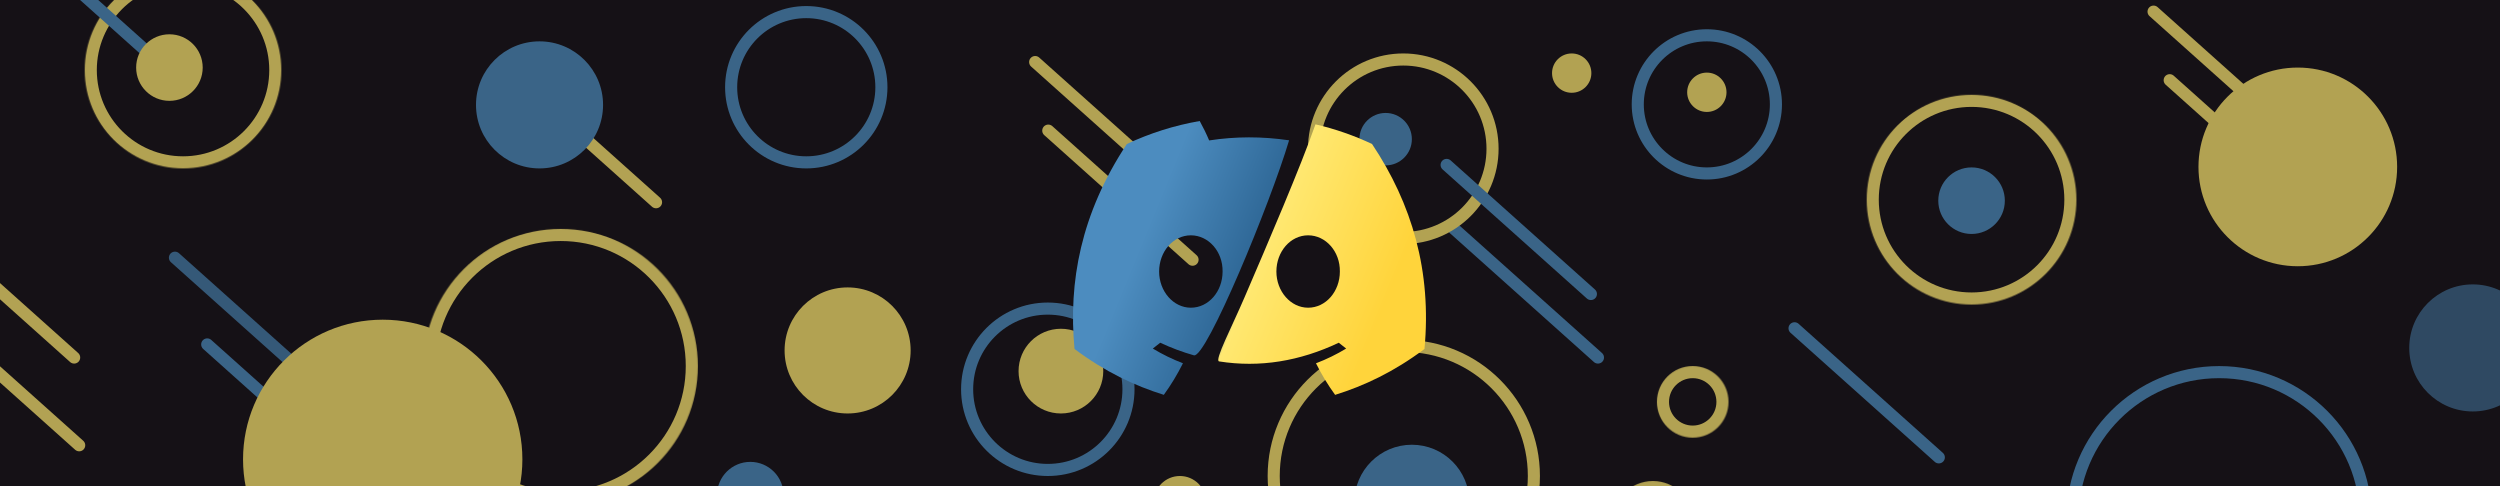 <svg width="2479" height="482" viewBox="0 0 2479 482" fill="none" xmlns="http://www.w3.org/2000/svg">
<g clip-path="url(#clip0_108_90)">
<rect width="2479" height="482" fill="#151016"/>
<circle cx="1052" cy="368" r="42" fill="#FFE870"/>
<line x1="1441.47" y1="226.529" x2="1584.53" y2="354.528" stroke="#4C8CBF" stroke-width="12" stroke-linecap="round"/>
<line x1="1026.47" y1="61.529" x2="1169.53" y2="189.528" stroke="#FFE871" stroke-width="12" stroke-linecap="round"/>
<line x1="2135.47" y1="11.529" x2="2278.53" y2="139.528" stroke="#FFE871" stroke-width="12" stroke-linecap="round"/>
<line x1="2151.47" y1="79.529" x2="2294.53" y2="207.528" stroke="#FFE871" stroke-width="12" stroke-linecap="round"/>
<line x1="507.472" y1="72.529" x2="650.529" y2="200.528" stroke="#FFE871" stroke-width="12" stroke-linecap="round"/>
<line x1="173.472" y1="255.529" x2="316.529" y2="383.528" stroke="#447CA9" stroke-width="12" stroke-linecap="round"/>
<line x1="1039.47" y1="129.529" x2="1182.53" y2="257.528" stroke="#FFE871" stroke-width="12" stroke-linecap="round"/>
<circle cx="1391.5" cy="147.5" r="88.5" stroke="#FFE870" stroke-width="12"/>
<circle cx="1392" cy="472" r="129" stroke="#FFE870" stroke-width="12"/>
<circle cx="1039" cy="386" r="80" stroke="#4C8CBF" stroke-width="12"/>
<circle cx="799.5" cy="86.5" r="74.5" stroke="#4C8CBF" stroke-width="12"/>
<circle cx="1692.5" cy="103.5" r="68.5" stroke="#4C8CBF" stroke-width="12"/>
<circle cx="2200.5" cy="514.5" r="145.5" stroke="#4C8CBF" stroke-width="12"/>
<line x1="1434.47" y1="163.529" x2="1577.53" y2="291.528" stroke="#4C8CBF" stroke-width="12" stroke-linecap="round"/>
<line x1="1779.47" y1="325.529" x2="1922.53" y2="453.528" stroke="#4C8CBF" stroke-width="12" stroke-linecap="round"/>
<path d="M903 347.5C903 382.018 875.018 410 840.5 410C805.982 410 778 382.018 778 347.5C778 312.982 805.982 285 840.5 285C875.018 285 903 312.982 903 347.5Z" fill="#FFE870"/>
<path d="M777 491C777 509.225 762.225 524 744 524C725.775 524 711 509.225 711 491C711 472.775 725.775 458 744 458C762.225 458 777 472.775 777 491Z" fill="#4C8CBF"/>
<path d="M598 104C598 138.794 569.794 167 535 167C500.206 167 472 138.794 472 104C472 69.206 500.206 41 535 41C569.794 41 598 69.206 598 104Z" fill="#4C8CBF"/>
<path d="M1988 199C1988 217.225 1973.23 232 1955 232C1936.77 232 1922 217.225 1922 199C1922 180.775 1936.77 166 1955 166C1973.23 166 1988 180.775 1988 199Z" fill="#4C8CBF"/>
<mask id="path-21-inside-1_108_90" fill="white">
<path d="M2059 198C2059 255.438 2012.44 302 1955 302C1897.56 302 1851 255.438 1851 198C1851 140.562 1897.56 94 1955 94C2012.44 94 2059 140.562 2059 198Z"/>
</mask>
<path d="M2047 198C2047 248.81 2005.81 290 1955 290V314C2019.07 314 2071 262.065 2071 198H2047ZM1955 290C1904.19 290 1863 248.81 1863 198H1839C1839 262.065 1890.93 314 1955 314V290ZM1863 198C1863 147.19 1904.19 106 1955 106V82C1890.93 82 1839 133.935 1839 198H1863ZM1955 106C2005.81 106 2047 147.19 2047 198H2071C2071 133.935 2019.07 82 1955 82V106Z" fill="#FFE871" mask="url(#path-21-inside-1_108_90)"/>
<mask id="path-23-inside-2_108_90" fill="white">
<path d="M692 363C692 438.111 631.111 499 556 499C480.889 499 420 438.111 420 363C420 287.889 480.889 227 556 227C631.111 227 692 287.889 692 363Z"/>
</mask>
<path d="M680 363C680 431.483 624.483 487 556 487V511C637.738 511 704 444.738 704 363H680ZM556 487C487.517 487 432 431.483 432 363H408C408 444.738 474.262 511 556 511V487ZM432 363C432 294.517 487.517 239 556 239V215C474.262 215 408 281.262 408 363H432ZM556 239C624.483 239 680 294.517 680 363H704C704 281.262 637.738 215 556 215V239Z" fill="#FFE871" mask="url(#path-23-inside-2_108_90)"/>
<mask id="path-25-inside-3_108_90" fill="white">
<path d="M1679 517C1679 539.091 1661.09 557 1639 557C1616.91 557 1599 539.091 1599 517C1599 494.909 1616.91 477 1639 477C1661.09 477 1679 494.909 1679 517Z"/>
</mask>
<path d="M1667 517C1667 532.464 1654.46 545 1639 545V569C1667.72 569 1691 545.719 1691 517H1667ZM1639 545C1623.54 545 1611 532.464 1611 517H1587C1587 545.719 1610.28 569 1639 569V545ZM1611 517C1611 501.536 1623.54 489 1639 489V465C1610.28 465 1587 488.281 1587 517H1611ZM1639 489C1654.46 489 1667 501.536 1667 517H1691C1691 488.281 1667.72 465 1639 465V489Z" fill="#FFE871" mask="url(#path-25-inside-3_108_90)"/>
<mask id="path-27-inside-4_108_90" fill="white">
<path d="M1714 398.5C1714 418.106 1698.11 434 1678.5 434C1658.89 434 1643 418.106 1643 398.5C1643 378.894 1658.89 363 1678.5 363C1698.11 363 1714 378.894 1714 398.5Z"/>
</mask>
<path d="M1702 398.5C1702 411.479 1691.48 422 1678.5 422V446C1704.73 446 1726 424.734 1726 398.5H1702ZM1678.5 422C1665.52 422 1655 411.479 1655 398.5H1631C1631 424.734 1652.27 446 1678.5 446V422ZM1655 398.5C1655 385.521 1665.52 375 1678.5 375V351C1652.27 351 1631 372.266 1631 398.5H1655ZM1678.5 375C1691.48 375 1702 385.521 1702 398.5H1726C1726 372.266 1704.73 351 1678.5 351V375Z" fill="#FFE871" mask="url(#path-27-inside-4_108_90)"/>
<path d="M1712 91.5C1712 102.27 1703.27 111 1692.5 111C1681.73 111 1673 102.27 1673 91.5C1673 80.73 1681.73 72 1692.5 72C1703.27 72 1712 80.73 1712 91.5Z" fill="#FFE870"/>
<path d="M1578 72.5C1578 83.27 1569.27 92 1558.5 92C1547.73 92 1539 83.27 1539 72.5C1539 61.73 1547.73 53 1558.5 53C1569.27 53 1578 61.73 1578 72.5Z" fill="#FFE870"/>
<circle cx="1170" cy="498" r="26" fill="#FFE870"/>
<circle cx="1374" cy="138" r="26" fill="#4C8CBF"/>
<circle cx="1400" cy="498" r="57" fill="#4C8CBF"/>
<line x1="205.472" y1="341.529" x2="348.529" y2="469.528" stroke="#4C8CBF" stroke-width="12" stroke-linecap="round"/>
<path d="M518 455.5C518 531.991 455.991 594 379.5 594C303.009 594 241 531.991 241 455.5C241 379.009 303.009 317 379.5 317C455.991 317 518 379.009 518 455.5Z" fill="#FFE870"/>
<mask id="path-36-inside-5_108_90" fill="white">
<path d="M279 69.5C279 123.348 235.348 167 181.5 167C127.652 167 84 123.348 84 69.5C84 15.652 127.652 -28 181.5 -28C235.348 -28 279 15.652 279 69.5Z"/>
</mask>
<path d="M267 69.5C267 116.72 228.72 155 181.5 155V179C241.975 179 291 129.975 291 69.5H267ZM181.5 155C134.28 155 96 116.72 96 69.5H72C72 129.975 121.025 179 181.5 179V155ZM96 69.5C96 22.28 134.28 -16 181.5 -16V-40C121.025 -40 72 9.025 72 69.5H96ZM181.5 -16C228.72 -16 267 22.28 267 69.5H291C291 9.025 241.975 -40 181.5 -40V-16Z" fill="#FFE870" mask="url(#path-36-inside-5_108_90)"/>
<line x1="17.472" y1="-63.471" x2="160.529" y2="64.528" stroke="#4C8CBF" stroke-width="12" stroke-linecap="round"/>
<circle cx="168" cy="67" r="33" fill="#FFE870"/>
<line x1="-69.528" y1="226.529" x2="73.529" y2="354.528" stroke="#FFE871" stroke-width="12" stroke-linecap="round"/>
<line x1="-64.528" y1="313.529" x2="78.529" y2="441.528" stroke="#FFE871" stroke-width="12" stroke-linecap="round"/>
<path d="M2377 165.5C2377 219.9 2332.9 264 2278.5 264C2224.1 264 2180 219.9 2180 165.5C2180 111.1 2224.1 67 2278.5 67C2332.9 67 2377 111.1 2377 165.5Z" fill="#FFE870"/>
<line x1="2424.47" y1="313.529" x2="2567.53" y2="441.528" stroke="#FFE871" stroke-width="12" stroke-linecap="round"/>
<circle cx="2452" cy="345" r="63" fill="#3B6488"/>
<rect opacity="0.33" x="-67" y="-293" width="2608" height="1142" fill="#181318"/>
<path fill-rule="evenodd" clip-rule="evenodd" d="M1278.27 139.135C1251.61 135.19 1225.18 135.228 1199 139.248C1196.5 133.217 1192.78 125.636 1189.64 120C1164.29 124.397 1140.03 132.146 1117.38 142.799C1071.68 212.011 1059.29 279.505 1065.49 346.039C1095.8 368.725 1125.17 382.506 1154.05 391.524C1161.18 381.689 1167.53 371.233 1173.01 360.215C1162.58 356.241 1152.59 351.338 1143.14 345.645C1145.65 343.785 1148.1 341.841 1150.47 339.84C1161.45 344.989 1172.62 349.156 1183.89 352.341C1195.99 355.761 1259.63 201.754 1278.27 139.135ZM1149.39 269.247C1149.39 288.945 1163.57 305.121 1180.86 305.121C1198.45 305.121 1212.35 288.945 1212.32 269.247C1212.63 249.52 1198.45 233.344 1180.86 233.344C1163.27 233.344 1149.39 249.548 1149.39 269.247Z" fill="url(#paint0_linear_108_90)"/>
<path fill-rule="evenodd" clip-rule="evenodd" d="M1208.83 358.362C1249.2 364.794 1289.06 358.095 1327.53 339.84C1329.93 341.841 1332.38 343.785 1334.85 345.645C1325.38 351.366 1315.36 356.269 1304.93 360.243C1310.41 371.233 1316.74 381.717 1323.9 391.552C1352.8 382.534 1382.2 368.754 1412.51 346.039C1419.78 268.908 1400.1 202.035 1360.48 142.742C1342.68 134.395 1323.92 127.84 1304.41 123.281C1289.72 165.341 1257.63 240.034 1234.04 294.924C1221.59 323.893 1204 357.593 1208.83 358.362ZM1265.67 269.247C1265.67 288.945 1279.85 305.121 1297.14 305.121C1314.73 305.121 1328.61 288.945 1328.61 269.247C1328.91 249.52 1314.73 233.344 1297.14 233.344C1279.55 233.344 1265.67 249.548 1265.67 269.247Z" fill="url(#paint1_linear_108_90)"/>
</g>
<defs>
<linearGradient id="paint0_linear_108_90" x1="1355.16" y1="344.784" x2="1127.36" y2="251.251" gradientUnits="userSpaceOnUse">
<stop stop-color="#FFD43B"/>
<stop offset="0.531" stop-color="#FFE871"/>
<stop offset="0.589" stop-color="#306998"/>
<stop offset="1" stop-color="#4C8CBF"/>
</linearGradient>
<linearGradient id="paint1_linear_108_90" x1="1355.16" y1="344.784" x2="1127.36" y2="251.251" gradientUnits="userSpaceOnUse">
<stop stop-color="#FFD43B"/>
<stop offset="0.531" stop-color="#FFE871"/>
<stop offset="0.589" stop-color="#306998"/>
<stop offset="1" stop-color="#4C8CBF"/>
</linearGradient>
<clipPath id="clip0_108_90">
<rect width="2479" height="482" fill="white"/>
</clipPath>
</defs>
</svg>
